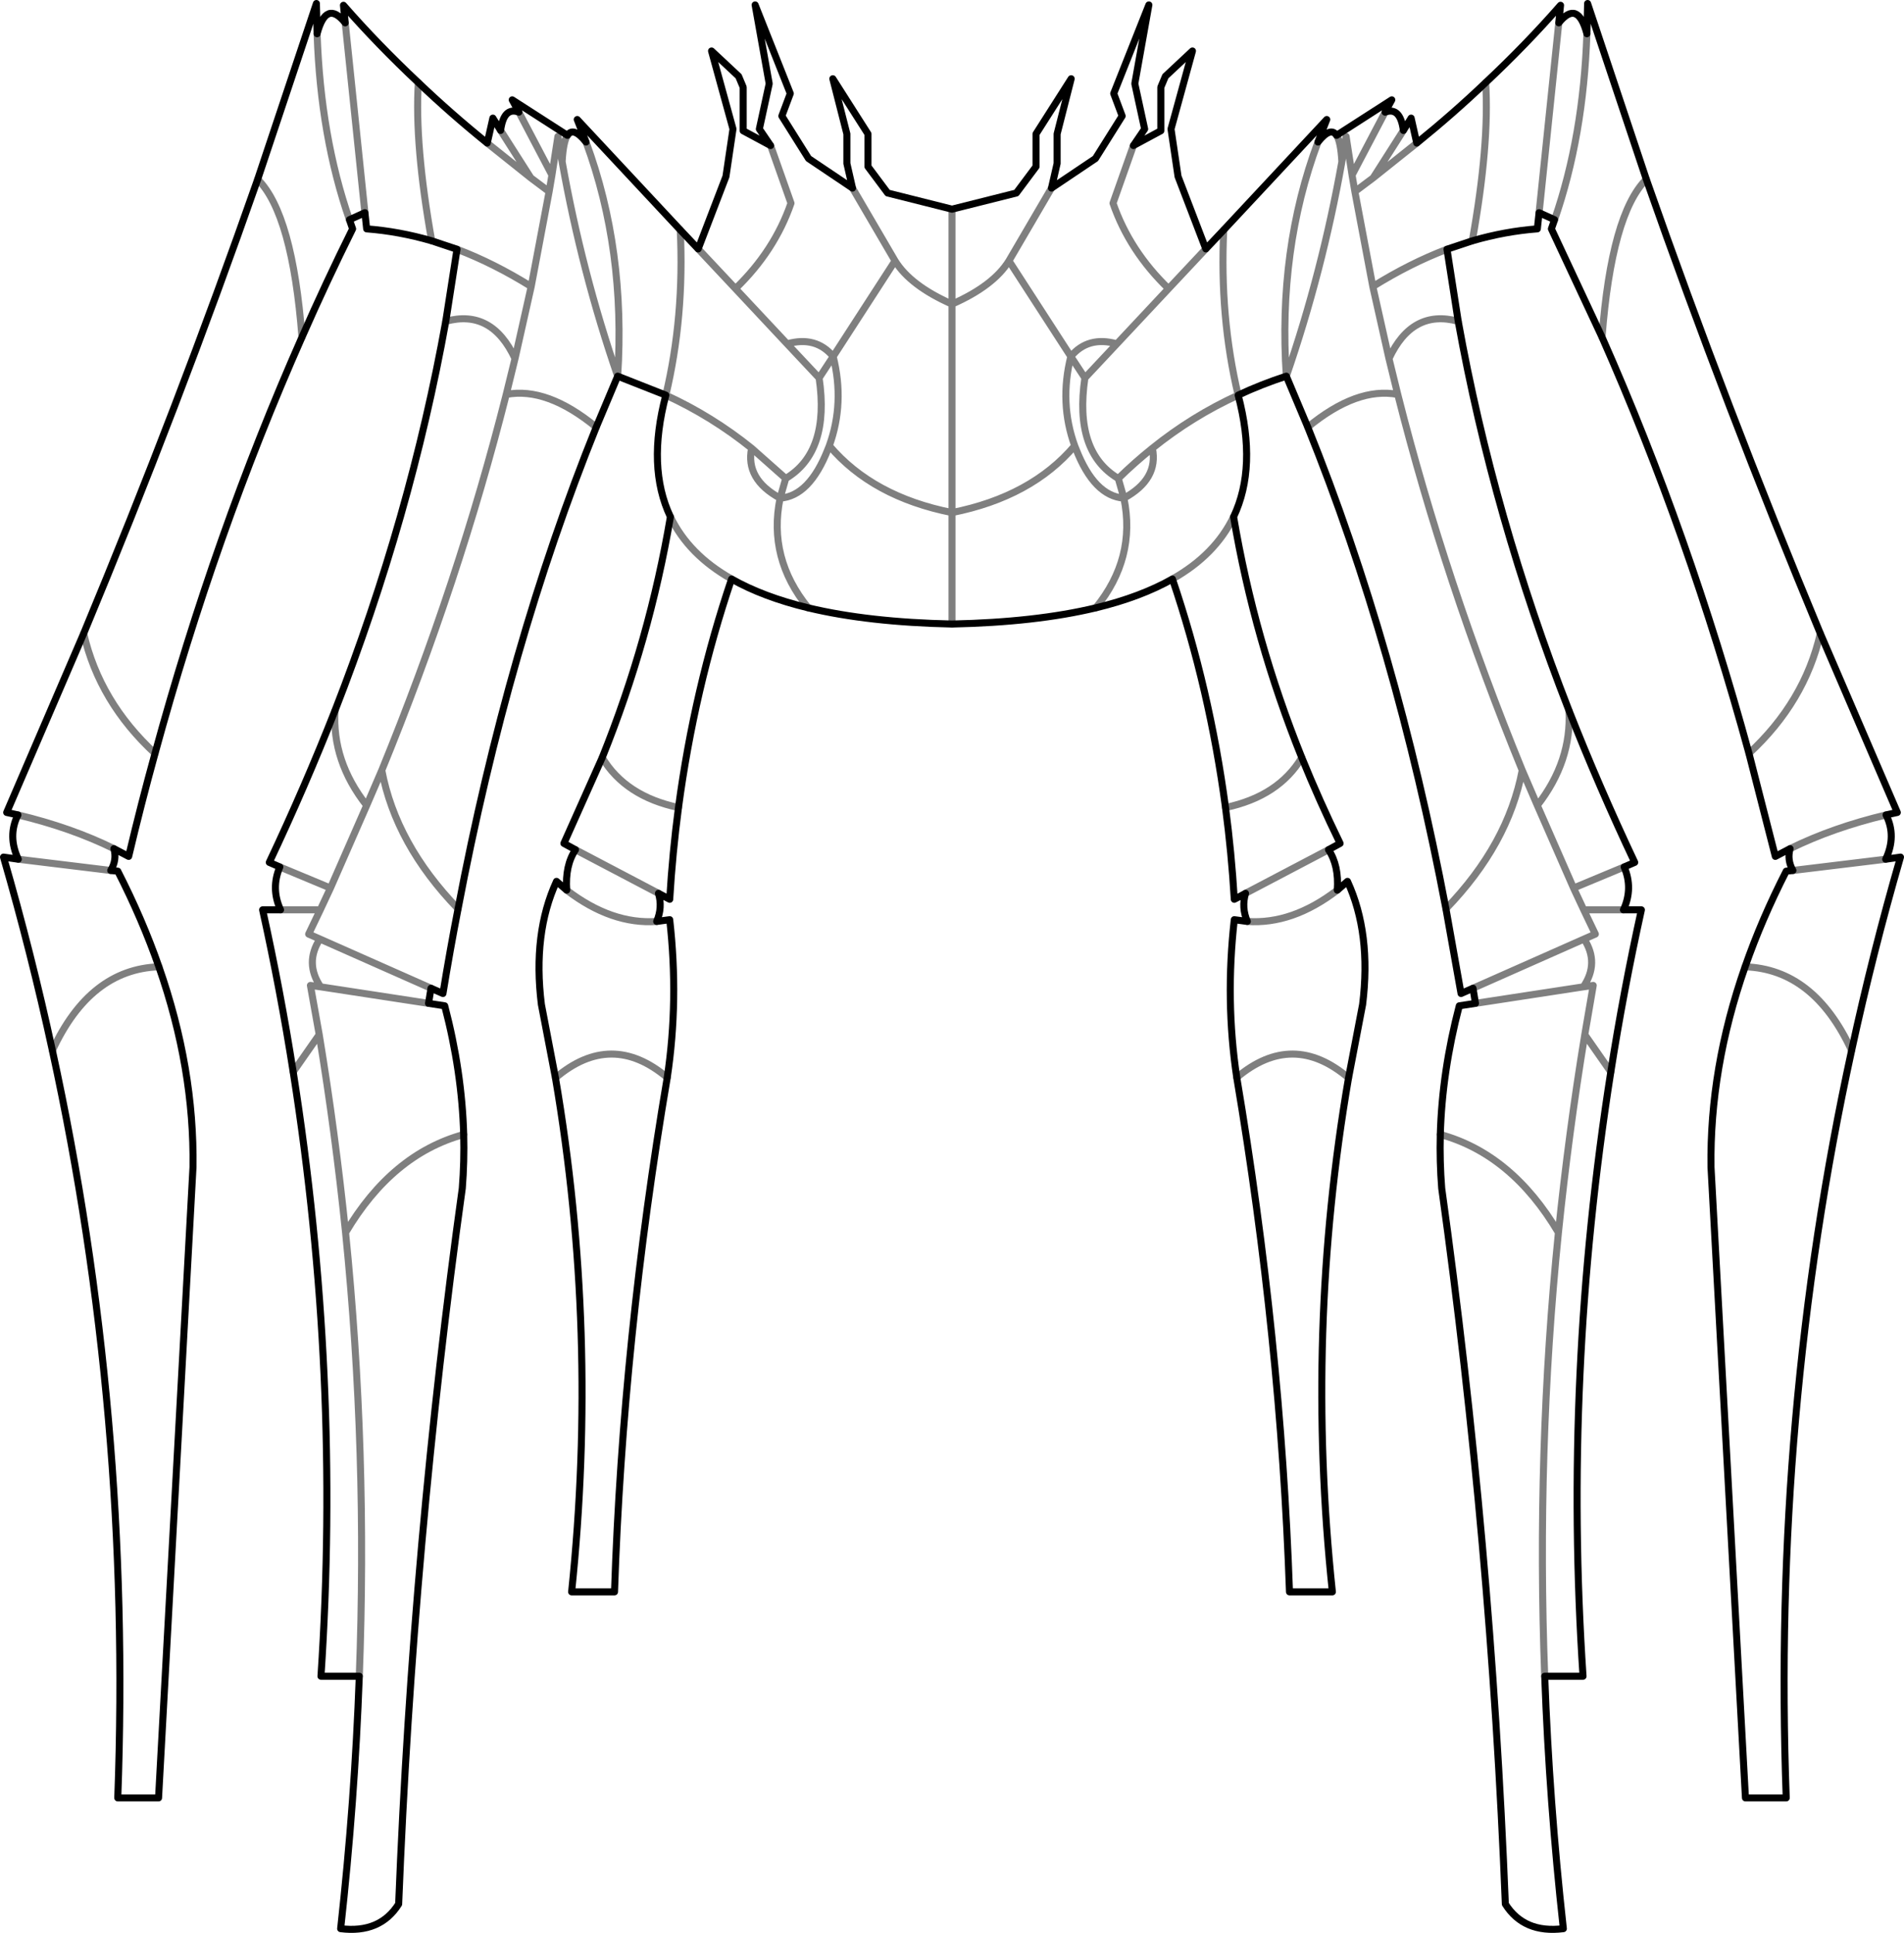 <?xml version="1.0" encoding="UTF-8" standalone="no"?>
<svg xmlns:xlink="http://www.w3.org/1999/xlink" height="274.9px" width="270.8px" xmlns="http://www.w3.org/2000/svg">
  <g transform="matrix(1.0, 0.0, 0.0, 1.0, -264.5, -295.25)">
    <path d="M384.95 314.3 L382.95 306.45 387.95 314.3 387.95 318.95 390.75 322.7 399.9 325.0 409.05 322.7 411.85 318.95 411.85 314.3 416.85 306.45 414.85 314.3 414.85 318.5 414.05 322.0 420.3 317.8 424.1 311.75 422.9 308.55 427.9 295.95 425.9 307.15 427.3 313.6 425.7 315.95 429.6 313.85 429.6 307.65 430.25 306.1 434.1 302.5 431.05 313.6 432.05 320.35 436.0 330.65 438.55 327.95 453.2 312.25 451.95 315.45 Q453.75 313.2 454.6 314.5 L462.45 309.45 461.5 311.2 Q463.65 310.4 464.1 313.8 L465.2 312.05 466.0 315.6 Q471.25 311.35 475.8 307.0 481.6 301.55 486.45 296.0 L486.2 298.5 Q488.9 295.15 490.2 300.05 L490.3 295.75 498.65 320.75 Q510.0 353.15 523.4 385.35 L534.35 410.8 532.75 411.15 Q534.25 414.15 532.7 417.45 L534.8 417.15 Q530.85 430.8 527.85 444.65 516.55 496.5 518.55 550.95 L512.75 550.95 507.85 461.25 Q507.65 447.2 512.7 432.75 515.05 426.0 518.55 419.15 L519.5 419.05 Q518.65 417.55 519.1 415.95 L517.0 417.05 513.25 402.4 Q504.7 371.1 492.35 343.2 L485.15 327.8 485.6 326.5 483.4 325.5 483.15 327.8 Q478.55 328.15 473.9 329.5 L470.3 330.7 471.9 340.95 Q476.9 368.75 487.65 396.3 491.9 407.1 497.0 417.9 L495.5 418.55 Q496.8 421.6 495.4 424.65 L497.95 424.65 Q495.4 436.2 493.6 447.7 486.8 490.85 489.65 533.65 L484.2 533.65 Q484.85 551.5 486.85 569.55 481.25 570.25 478.6 566.05 476.55 514.5 469.55 464.25 469.25 460.45 469.35 456.6 469.6 447.65 472.05 438.3 L474.35 437.95 474.0 435.8 472.3 436.55 470.15 424.5 Q463.05 387.1 450.5 356.0 L447.45 348.75 Q443.9 349.9 440.6 351.45 443.3 361.7 439.95 368.75 442.9 386.25 449.65 403.0 452.15 409.15 455.1 415.2 L453.45 416.1 Q454.95 418.35 454.7 421.85 L456.15 420.6 Q459.55 428.0 458.3 438.1 L456.3 448.55 Q450.1 484.65 454.0 521.65 L447.9 521.65 Q446.65 485.65 440.4 448.5 438.75 437.5 440.05 426.05 L441.9 426.3 Q441.05 424.3 441.65 422.3 440.85 422.75 440.05 423.15 439.65 416.5 438.8 410.1 436.55 393.25 431.25 377.6 426.75 380.15 420.35 381.7 411.8 383.75 399.9 384.0 388.0 383.75 379.45 381.7 373.05 380.15 368.55 377.6 363.25 393.25 361.0 410.1 360.15 416.5 359.75 423.15 L358.15 422.3 Q358.75 424.3 357.9 426.3 L359.75 426.05 Q361.05 437.5 359.4 448.5 353.1 485.65 351.9 521.65 L345.8 521.65 Q349.65 484.65 343.5 448.55 L341.5 438.1 Q340.25 428.0 343.65 420.6 L345.1 421.85 Q344.85 418.35 346.35 416.1 L344.7 415.2 350.15 403.0 Q356.9 386.25 359.85 368.75 356.5 361.7 359.2 351.45 L352.35 348.75 349.3 356.0 Q336.75 387.1 329.65 424.5 328.5 430.4 327.5 436.55 L325.8 435.8 325.45 437.95 327.75 438.3 Q330.2 447.65 330.45 456.6 330.55 460.45 330.25 464.25 323.25 514.5 321.2 566.05 318.55 570.25 312.95 569.55 314.95 551.5 315.6 533.65 L310.15 533.65 Q313.0 490.85 306.2 447.7 304.4 436.2 301.85 424.65 L304.4 424.65 Q303.0 421.6 304.3 418.55 L302.8 417.9 Q307.9 407.1 312.15 396.3 322.9 368.75 327.9 340.95 L329.5 330.7 325.9 329.5 Q321.25 328.15 316.65 327.8 L316.4 325.5 314.2 326.5 314.65 327.8 Q310.9 335.35 307.45 343.2 295.1 371.1 286.55 402.4 284.55 409.65 282.8 417.05 L280.7 415.95 Q281.15 417.55 280.25 419.05 L281.25 419.15 Q284.75 426.0 287.1 432.75 292.15 447.2 291.95 461.25 L287.05 550.95 281.25 550.95 Q283.25 496.5 271.95 444.65 268.95 430.8 265.0 417.15 L267.1 417.45 Q265.55 414.15 267.05 411.15 L265.45 410.8 276.4 385.35 Q289.8 353.15 301.15 320.75 L309.5 295.75 309.6 300.05 Q310.9 295.15 313.6 298.5 L313.35 296.0 Q318.2 301.55 324.0 307.0 328.55 311.35 333.8 315.6 L334.6 312.05 335.7 313.8 Q336.15 310.4 338.3 311.2 L337.35 309.45 345.2 314.5 Q346.05 313.2 347.85 315.45 L346.6 312.25 361.25 327.95 363.8 330.65 367.75 320.35 368.75 313.6 365.7 302.5 369.55 306.1 370.2 307.65 370.2 313.85 374.1 315.95 372.5 313.6 373.9 307.15 371.9 295.95 376.9 308.55 375.7 311.75 379.5 317.8 385.75 322.0 384.95 318.5 384.95 314.3" fill="none" stroke="#000000" stroke-linecap="round" stroke-linejoin="round" stroke-width="1.0"/>
    <path d="M374.1 315.95 L377.0 324.15 Q374.65 330.95 369.1 336.3 L376.45 344.15 Q380.55 343.0 383.0 345.95 L391.8 332.35 385.75 322.0 M399.9 325.0 L399.9 338.5 Q405.8 335.9 408.0 332.35 L414.05 322.0 M383.0 345.95 Q384.65 352.55 382.45 358.65 388.6 365.9 399.9 368.15 L399.9 338.5 Q394.0 335.9 391.8 332.35 M345.2 314.5 Q344.6 315.45 344.45 318.25 347.25 333.95 352.35 348.75 353.5 330.75 347.85 315.45 M335.7 313.8 L340.0 320.55 342.6 322.5 343.0 320.15 338.3 311.2 M344.45 318.25 L343.85 314.65 343.0 320.15 M340.0 320.55 L333.8 315.6 M329.5 330.7 Q334.75 332.7 340.05 336.0 L342.6 322.5 M312.15 396.3 Q311.7 403.5 316.65 409.8 L318.8 404.8 Q329.75 378.05 336.5 351.35 L337.75 346.25 Q334.45 339.15 327.9 340.95 M340.05 336.0 L337.75 346.25 M336.5 351.35 Q342.3 350.25 349.3 356.0 M371.4 359.0 Q370.5 363.4 375.45 366.1 L376.25 363.3 371.4 359.0 Q365.75 354.45 359.2 351.45 361.85 340.3 361.25 327.95 M375.45 366.1 Q379.65 365.8 382.25 359.15 L382.45 358.65 M383.0 345.95 L381.0 349.0 Q382.55 359.55 376.25 363.3 M399.9 384.0 L399.9 368.15 Q411.2 365.9 417.35 358.65 415.15 352.55 416.8 345.95 L408.0 332.35 M375.45 366.1 Q373.7 374.65 379.45 381.7 M368.55 377.6 Q362.45 374.15 359.85 368.75 M381.0 349.0 L376.45 344.15 M369.1 336.3 L363.8 330.65 M454.6 314.5 Q455.2 315.45 455.35 318.25 L455.95 314.65 456.8 320.15 461.5 311.2 M456.8 320.15 L457.2 322.5 459.8 320.55 464.1 313.8 M450.5 356.0 Q457.5 350.25 463.3 351.35 L462.05 346.25 459.75 336.0 457.2 322.5 M471.9 340.95 Q465.35 339.15 462.05 346.25 M475.8 307.0 Q476.35 315.8 473.9 329.5 M470.3 330.7 Q465.05 332.7 459.75 336.0 M459.8 320.55 L466.0 315.6 M416.8 345.95 Q419.25 343.0 423.35 344.15 L430.7 336.3 Q425.15 330.95 422.8 324.15 L425.7 315.95 M436.0 330.65 L430.7 336.3 M440.6 351.45 Q434.05 354.45 428.4 359.0 429.3 363.4 424.35 366.1 426.1 374.65 420.35 381.7 M424.35 366.1 Q420.15 365.8 417.55 359.15 L417.35 358.65 M424.35 366.1 L423.55 363.3 Q417.25 359.55 418.8 349.0 L416.8 345.95 M428.4 359.0 Q425.9 361.0 423.55 363.3 M439.95 368.75 Q437.35 374.15 431.25 377.6 M438.55 327.95 Q437.95 340.3 440.6 351.45 M423.35 344.15 L418.8 349.0 M447.45 348.75 Q446.25 330.75 451.95 315.45 M455.35 318.25 Q452.55 333.95 447.45 348.75 M492.35 343.2 Q493.7 325.7 498.65 320.75 M490.2 300.05 Q489.7 314.7 485.6 326.5 M483.4 325.5 L486.2 298.5 M314.2 326.5 Q310.1 314.7 309.6 300.05 M313.6 298.5 L316.4 325.5 M301.15 320.75 Q306.1 325.7 307.45 343.2 M306.2 447.7 L309.9 442.4 308.65 435.4 310.1 435.6 Q307.8 432.2 310.0 428.8 L308.4 428.1 310.05 424.65 304.4 424.65 M316.65 409.8 L311.5 421.55 310.05 424.65 M311.5 421.55 L304.3 418.55 M280.7 415.95 Q274.6 412.95 267.05 411.15 M280.25 419.05 L267.1 417.45 M287.1 432.75 Q277.3 433.1 271.95 444.65 M315.6 533.65 Q316.8 501.75 313.65 470.55 312.2 456.4 309.9 442.4 M495.5 418.55 L488.3 421.55 489.75 424.65 495.4 424.65 M474.0 435.8 L489.8 428.8 491.4 428.1 489.75 424.65 M474.35 437.95 L489.7 435.6 Q492.0 432.2 489.8 428.8 M469.35 456.6 Q479.55 459.4 486.15 470.55 487.6 456.4 489.9 442.4 L491.1 435.4 489.7 435.6 M493.6 447.7 L489.9 442.4 M532.75 411.15 Q525.2 412.95 519.1 415.95 M519.5 419.05 L532.7 417.45 M527.85 444.65 Q522.5 433.1 512.7 432.75 M488.3 421.55 L483.15 409.8 481.0 404.8 Q479.0 415.35 470.15 424.5 M456.3 448.55 Q448.35 441.8 440.4 448.5 M454.7 421.85 Q448.3 426.75 441.9 426.3 M438.8 410.1 Q446.35 408.5 449.65 403.0 M453.45 416.1 L441.65 422.3 M350.15 403.0 Q353.45 408.5 361.0 410.1 M345.1 421.85 Q351.5 426.75 357.9 426.3 M358.15 422.3 L346.35 416.1 M359.4 448.5 Q351.45 441.8 343.5 448.55 M484.2 533.65 Q483.0 501.75 486.15 470.55 M483.15 409.8 Q488.05 403.5 487.65 396.3 M310.1 435.6 L325.45 437.95 M330.45 456.6 Q320.25 459.4 313.65 470.55 M325.8 435.8 L310.0 428.8 M286.55 402.4 Q278.65 395.1 276.4 385.35 M523.4 385.35 Q521.15 395.1 513.25 402.4 M463.3 351.35 Q470.05 378.05 481.0 404.8 M329.65 424.5 Q320.8 415.35 318.8 404.8 M325.9 329.5 Q323.45 315.8 324.0 307.0" fill="none" stroke="#000000" stroke-linecap="round" stroke-linejoin="round" stroke-opacity="0.502" stroke-width="1.0"/>
  </g>
</svg>
